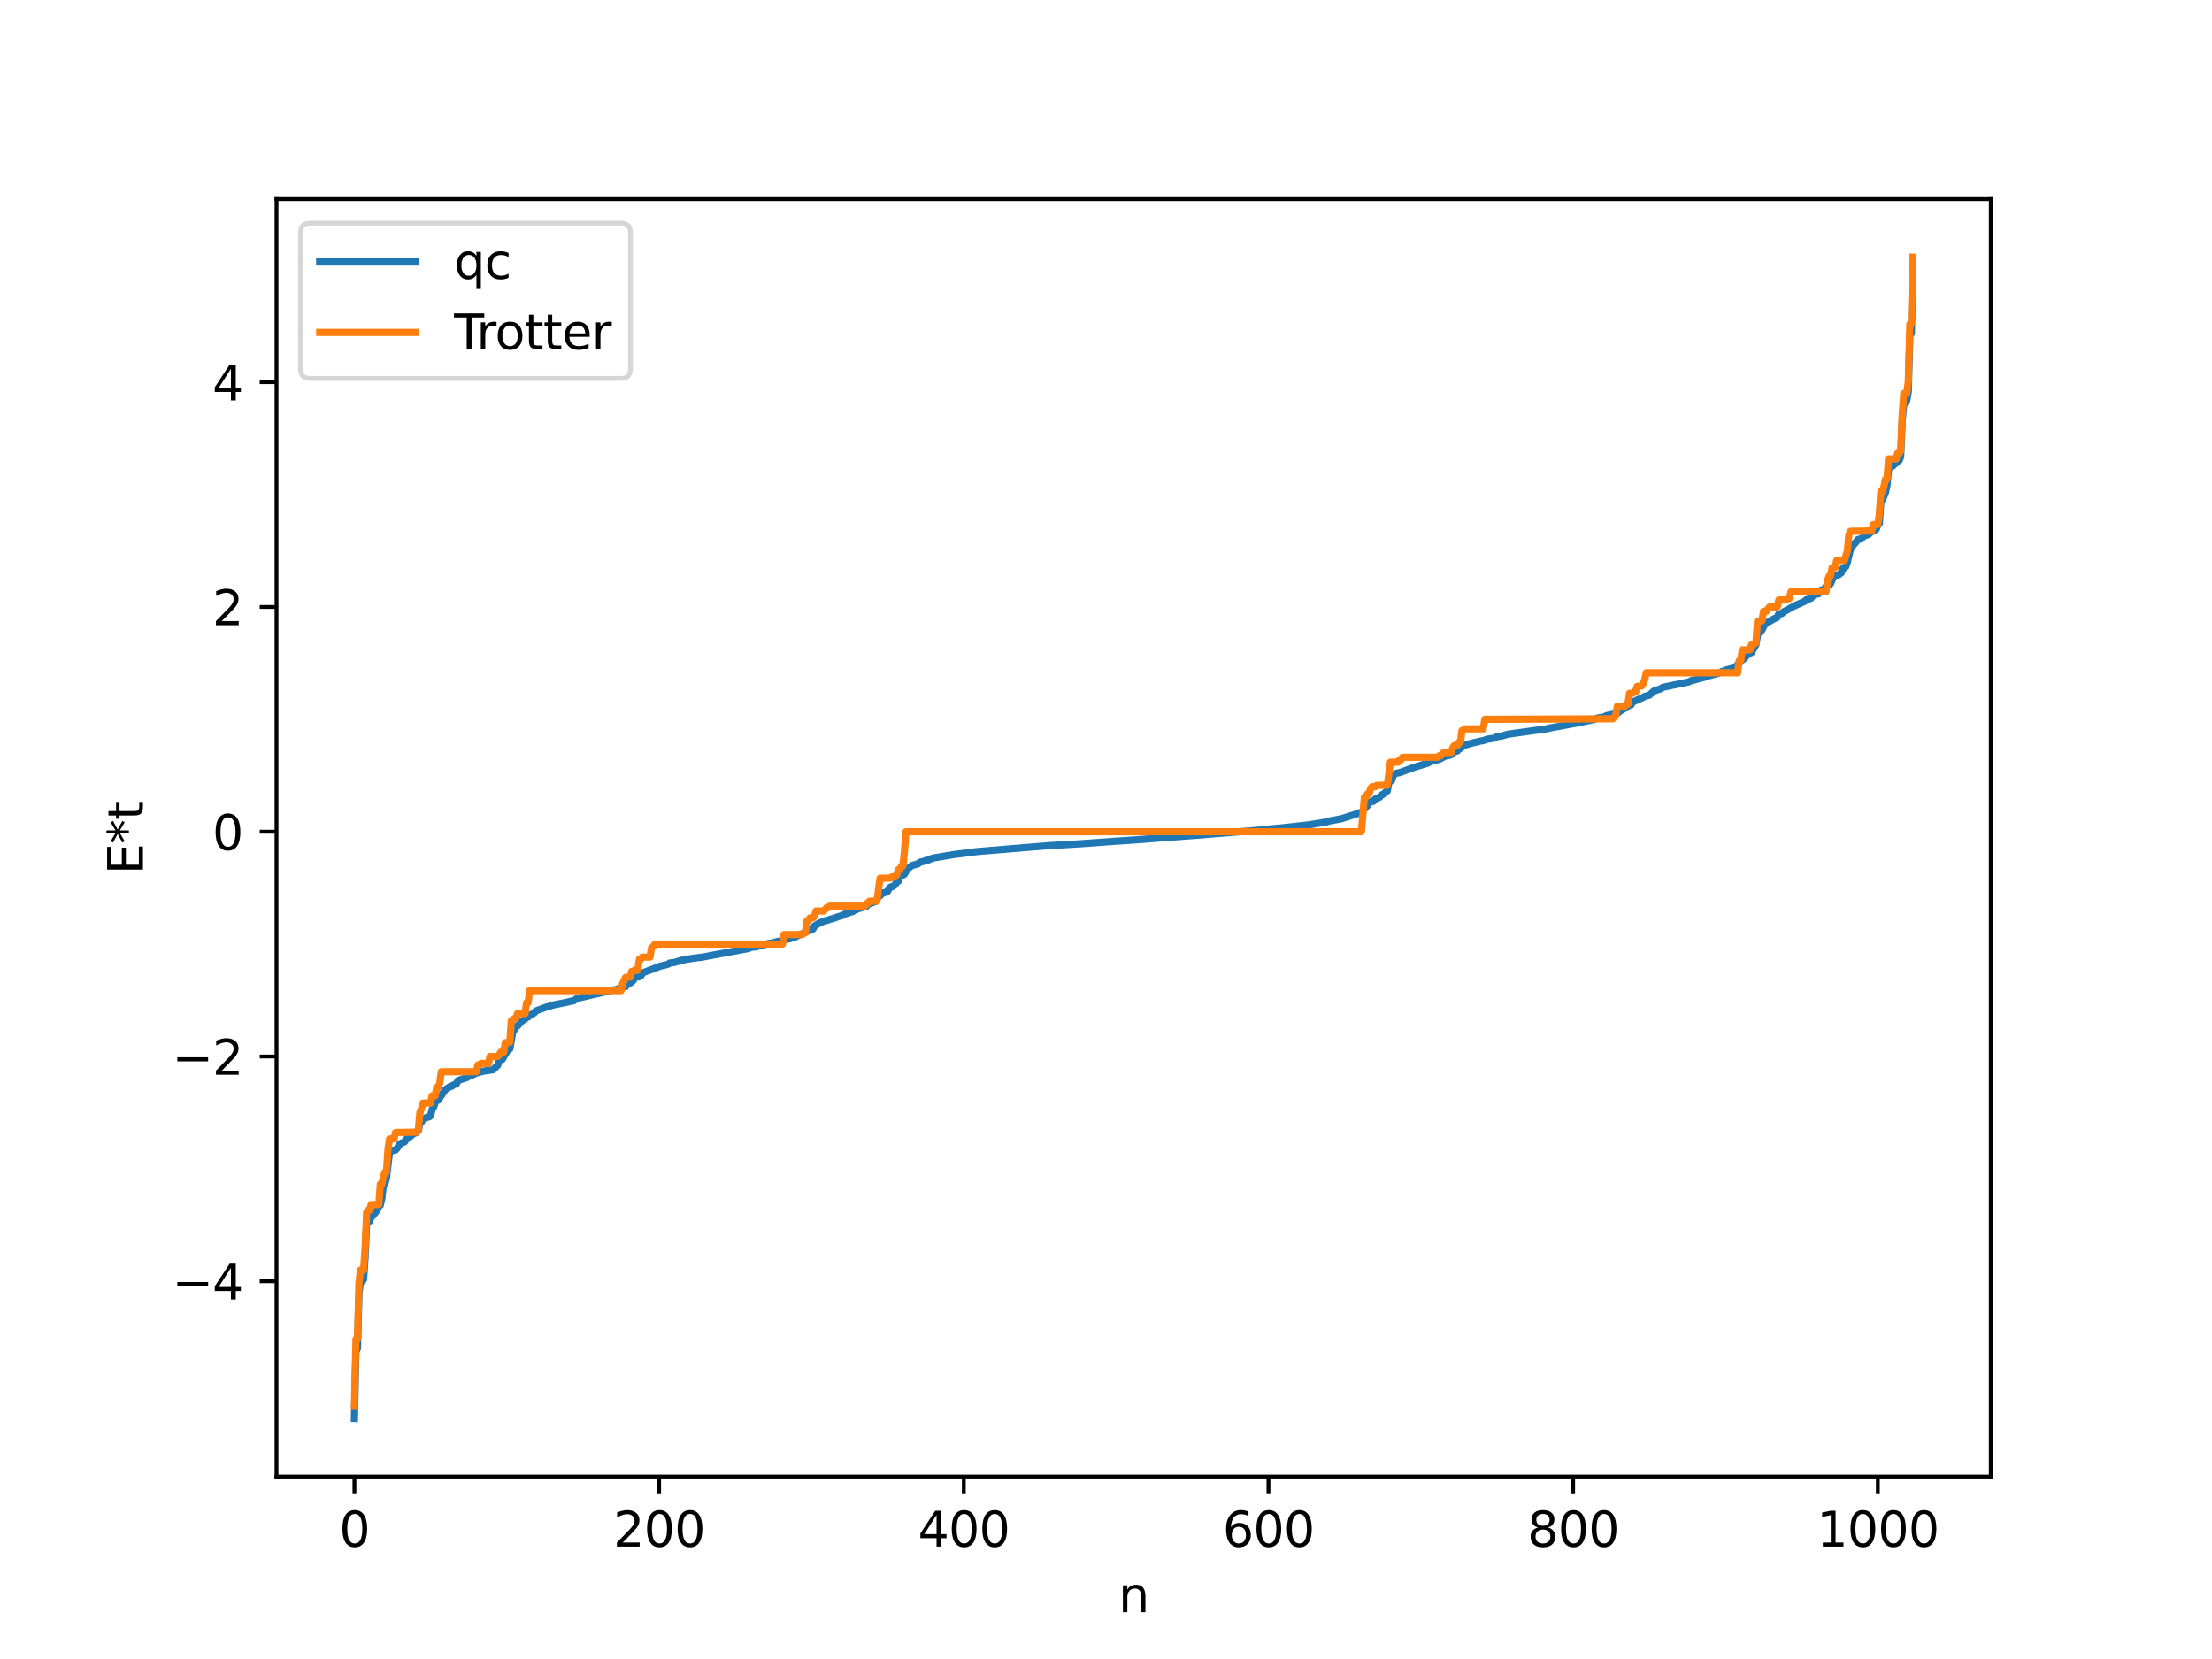 <?xml version="1.0" encoding="utf-8" standalone="no"?>
<!DOCTYPE svg PUBLIC "-//W3C//DTD SVG 1.1//EN"
  "http://www.w3.org/Graphics/SVG/1.1/DTD/svg11.dtd">
<svg xmlns:xlink="http://www.w3.org/1999/xlink" width="460.8pt" height="345.6pt" viewBox="0 0 460.8 345.6" xmlns="http://www.w3.org/2000/svg" version="1.1">
 <defs>
  <style type="text/css">*{stroke-linejoin: round; stroke-linecap: butt}</style>
 </defs>
 <g id="figure_1">
  <g id="patch_1">
   <path d="M 0 345.6 
L 460.8 345.6 
L 460.8 0 
L 0 0 
z
" style="fill: #ffffff"/>
  </g>
  <g id="axes_1">
   <g id="patch_2">
    <path d="M 57.6 307.584 
L 414.72 307.584 
L 414.72 41.472 
L 57.6 41.472 
z
" style="fill: #ffffff"/>
   </g>
   <g id="matplotlib.axis_1">
    <g id="xtick_1">
     <g id="line2d_1">
      <defs>
       <path id="m68a91f277c" d="M 0 0 
L 0 3.5 
" style="stroke: #000000; stroke-width: 0.8"/>
      </defs>
      <g>
       <use xlink:href="#m68a91f277c" x="73.833" y="307.584" style="stroke: #000000; stroke-width: 0.8"/>
      </g>
     </g>
     <g id="text_1">
      <!-- 0 -->
      <g transform="translate(70.651 322.182) scale(0.1 -0.1)">
       <defs>
        <path id="DejaVuSans-30" d="M 2034 4250 
Q 1547 4250 1301 3770 
Q 1056 3291 1056 2328 
Q 1056 1369 1301 889 
Q 1547 409 2034 409 
Q 2525 409 2770 889 
Q 3016 1369 3016 2328 
Q 3016 3291 2770 3770 
Q 2525 4250 2034 4250 
z
M 2034 4750 
Q 2819 4750 3233 4129 
Q 3647 3509 3647 2328 
Q 3647 1150 3233 529 
Q 2819 -91 2034 -91 
Q 1250 -91 836 529 
Q 422 1150 422 2328 
Q 422 3509 836 4129 
Q 1250 4750 2034 4750 
z
" transform="scale(0.016)"/>
       </defs>
       <use xlink:href="#DejaVuSans-30"/>
      </g>
     </g>
    </g>
    <g id="xtick_2">
     <g id="line2d_2">
      <g>
       <use xlink:href="#m68a91f277c" x="137.304" y="307.584" style="stroke: #000000; stroke-width: 0.8"/>
      </g>
     </g>
     <g id="text_2">
      <!-- 200 -->
      <g transform="translate(127.76 322.182) scale(0.1 -0.1)">
       <defs>
        <path id="DejaVuSans-32" d="M 1228 531 
L 3431 531 
L 3431 0 
L 469 0 
L 469 531 
Q 828 903 1448 1529 
Q 2069 2156 2228 2338 
Q 2531 2678 2651 2914 
Q 2772 3150 2772 3378 
Q 2772 3750 2511 3984 
Q 2250 4219 1831 4219 
Q 1534 4219 1204 4116 
Q 875 4013 500 3803 
L 500 4441 
Q 881 4594 1212 4672 
Q 1544 4750 1819 4750 
Q 2544 4750 2975 4387 
Q 3406 4025 3406 3419 
Q 3406 3131 3298 2873 
Q 3191 2616 2906 2266 
Q 2828 2175 2409 1742 
Q 1991 1309 1228 531 
z
" transform="scale(0.016)"/>
       </defs>
       <use xlink:href="#DejaVuSans-32"/>
       <use xlink:href="#DejaVuSans-30" x="63.623"/>
       <use xlink:href="#DejaVuSans-30" x="127.246"/>
      </g>
     </g>
    </g>
    <g id="xtick_3">
     <g id="line2d_3">
      <g>
       <use xlink:href="#m68a91f277c" x="200.775" y="307.584" style="stroke: #000000; stroke-width: 0.8"/>
      </g>
     </g>
     <g id="text_3">
      <!-- 400 -->
      <g transform="translate(191.231 322.182) scale(0.1 -0.1)">
       <defs>
        <path id="DejaVuSans-34" d="M 2419 4116 
L 825 1625 
L 2419 1625 
L 2419 4116 
z
M 2253 4666 
L 3047 4666 
L 3047 1625 
L 3713 1625 
L 3713 1100 
L 3047 1100 
L 3047 0 
L 2419 0 
L 2419 1100 
L 313 1100 
L 313 1709 
L 2253 4666 
z
" transform="scale(0.016)"/>
       </defs>
       <use xlink:href="#DejaVuSans-34"/>
       <use xlink:href="#DejaVuSans-30" x="63.623"/>
       <use xlink:href="#DejaVuSans-30" x="127.246"/>
      </g>
     </g>
    </g>
    <g id="xtick_4">
     <g id="line2d_4">
      <g>
       <use xlink:href="#m68a91f277c" x="264.246" y="307.584" style="stroke: #000000; stroke-width: 0.8"/>
      </g>
     </g>
     <g id="text_4">
      <!-- 600 -->
      <g transform="translate(254.702 322.182) scale(0.1 -0.1)">
       <defs>
        <path id="DejaVuSans-36" d="M 2113 2584 
Q 1688 2584 1439 2293 
Q 1191 2003 1191 1497 
Q 1191 994 1439 701 
Q 1688 409 2113 409 
Q 2538 409 2786 701 
Q 3034 994 3034 1497 
Q 3034 2003 2786 2293 
Q 2538 2584 2113 2584 
z
M 3366 4563 
L 3366 3988 
Q 3128 4100 2886 4159 
Q 2644 4219 2406 4219 
Q 1781 4219 1451 3797 
Q 1122 3375 1075 2522 
Q 1259 2794 1537 2939 
Q 1816 3084 2150 3084 
Q 2853 3084 3261 2657 
Q 3669 2231 3669 1497 
Q 3669 778 3244 343 
Q 2819 -91 2113 -91 
Q 1303 -91 875 529 
Q 447 1150 447 2328 
Q 447 3434 972 4092 
Q 1497 4750 2381 4750 
Q 2619 4750 2861 4703 
Q 3103 4656 3366 4563 
z
" transform="scale(0.016)"/>
       </defs>
       <use xlink:href="#DejaVuSans-36"/>
       <use xlink:href="#DejaVuSans-30" x="63.623"/>
       <use xlink:href="#DejaVuSans-30" x="127.246"/>
      </g>
     </g>
    </g>
    <g id="xtick_5">
     <g id="line2d_5">
      <g>
       <use xlink:href="#m68a91f277c" x="327.717" y="307.584" style="stroke: #000000; stroke-width: 0.8"/>
      </g>
     </g>
     <g id="text_5">
      <!-- 800 -->
      <g transform="translate(318.173 322.182) scale(0.1 -0.1)">
       <defs>
        <path id="DejaVuSans-38" d="M 2034 2216 
Q 1584 2216 1326 1975 
Q 1069 1734 1069 1313 
Q 1069 891 1326 650 
Q 1584 409 2034 409 
Q 2484 409 2743 651 
Q 3003 894 3003 1313 
Q 3003 1734 2745 1975 
Q 2488 2216 2034 2216 
z
M 1403 2484 
Q 997 2584 770 2862 
Q 544 3141 544 3541 
Q 544 4100 942 4425 
Q 1341 4750 2034 4750 
Q 2731 4750 3128 4425 
Q 3525 4100 3525 3541 
Q 3525 3141 3298 2862 
Q 3072 2584 2669 2484 
Q 3125 2378 3379 2068 
Q 3634 1759 3634 1313 
Q 3634 634 3220 271 
Q 2806 -91 2034 -91 
Q 1263 -91 848 271 
Q 434 634 434 1313 
Q 434 1759 690 2068 
Q 947 2378 1403 2484 
z
M 1172 3481 
Q 1172 3119 1398 2916 
Q 1625 2713 2034 2713 
Q 2441 2713 2670 2916 
Q 2900 3119 2900 3481 
Q 2900 3844 2670 4047 
Q 2441 4250 2034 4250 
Q 1625 4250 1398 4047 
Q 1172 3844 1172 3481 
z
" transform="scale(0.016)"/>
       </defs>
       <use xlink:href="#DejaVuSans-38"/>
       <use xlink:href="#DejaVuSans-30" x="63.623"/>
       <use xlink:href="#DejaVuSans-30" x="127.246"/>
      </g>
     </g>
    </g>
    <g id="xtick_6">
     <g id="line2d_6">
      <g>
       <use xlink:href="#m68a91f277c" x="391.188" y="307.584" style="stroke: #000000; stroke-width: 0.8"/>
      </g>
     </g>
     <g id="text_6">
      <!-- 1000 -->
      <g transform="translate(378.463 322.182) scale(0.1 -0.1)">
       <defs>
        <path id="DejaVuSans-31" d="M 794 531 
L 1825 531 
L 1825 4091 
L 703 3866 
L 703 4441 
L 1819 4666 
L 2450 4666 
L 2450 531 
L 3481 531 
L 3481 0 
L 794 0 
L 794 531 
z
" transform="scale(0.016)"/>
       </defs>
       <use xlink:href="#DejaVuSans-31"/>
       <use xlink:href="#DejaVuSans-30" x="63.623"/>
       <use xlink:href="#DejaVuSans-30" x="127.246"/>
       <use xlink:href="#DejaVuSans-30" x="190.869"/>
      </g>
     </g>
    </g>
    <g id="text_7">
     <!-- n -->
     <g transform="translate(232.991 335.861) scale(0.1 -0.1)">
      <defs>
       <path id="DejaVuSans-6e" d="M 3513 2113 
L 3513 0 
L 2938 0 
L 2938 2094 
Q 2938 2591 2744 2837 
Q 2550 3084 2163 3084 
Q 1697 3084 1428 2787 
Q 1159 2491 1159 1978 
L 1159 0 
L 581 0 
L 581 3500 
L 1159 3500 
L 1159 2956 
Q 1366 3272 1645 3428 
Q 1925 3584 2291 3584 
Q 2894 3584 3203 3211 
Q 3513 2838 3513 2113 
z
" transform="scale(0.016)"/>
      </defs>
      <use xlink:href="#DejaVuSans-6e"/>
     </g>
    </g>
   </g>
   <g id="matplotlib.axis_2">
    <g id="ytick_1">
     <g id="line2d_7">
      <defs>
       <path id="m0d91c0a5a4" d="M 0 0 
L -3.5 0 
" style="stroke: #000000; stroke-width: 0.8"/>
      </defs>
      <g>
       <use xlink:href="#m0d91c0a5a4" x="57.6" y="266.909" style="stroke: #000000; stroke-width: 0.8"/>
      </g>
     </g>
     <g id="text_8">
      <!-- −4 -->
      <g transform="translate(35.858 270.708) scale(0.1 -0.1)">
       <defs>
        <path id="DejaVuSans-2212" d="M 678 2272 
L 4684 2272 
L 4684 1741 
L 678 1741 
L 678 2272 
z
" transform="scale(0.016)"/>
       </defs>
       <use xlink:href="#DejaVuSans-2212"/>
       <use xlink:href="#DejaVuSans-34" x="83.789"/>
      </g>
     </g>
    </g>
    <g id="ytick_2">
     <g id="line2d_8">
      <g>
       <use xlink:href="#m0d91c0a5a4" x="57.6" y="220.085" style="stroke: #000000; stroke-width: 0.8"/>
      </g>
     </g>
     <g id="text_9">
      <!-- −2 -->
      <g transform="translate(35.858 223.884) scale(0.1 -0.1)">
       <use xlink:href="#DejaVuSans-2212"/>
       <use xlink:href="#DejaVuSans-32" x="83.789"/>
      </g>
     </g>
    </g>
    <g id="ytick_3">
     <g id="line2d_9">
      <g>
       <use xlink:href="#m0d91c0a5a4" x="57.6" y="173.26" style="stroke: #000000; stroke-width: 0.8"/>
      </g>
     </g>
     <g id="text_10">
      <!-- 0 -->
      <g transform="translate(44.237 177.06) scale(0.1 -0.1)">
       <use xlink:href="#DejaVuSans-30"/>
      </g>
     </g>
    </g>
    <g id="ytick_4">
     <g id="line2d_10">
      <g>
       <use xlink:href="#m0d91c0a5a4" x="57.6" y="126.436" style="stroke: #000000; stroke-width: 0.8"/>
      </g>
     </g>
     <g id="text_11">
      <!-- 2 -->
      <g transform="translate(44.237 130.235) scale(0.1 -0.1)">
       <use xlink:href="#DejaVuSans-32"/>
      </g>
     </g>
    </g>
    <g id="ytick_5">
     <g id="line2d_11">
      <g>
       <use xlink:href="#m0d91c0a5a4" x="57.6" y="79.612" style="stroke: #000000; stroke-width: 0.8"/>
      </g>
     </g>
     <g id="text_12">
      <!-- 4 -->
      <g transform="translate(44.237 83.411) scale(0.1 -0.1)">
       <use xlink:href="#DejaVuSans-34"/>
      </g>
     </g>
    </g>
    <g id="text_13">
     <!-- E*t -->
     <g transform="translate(29.778 182.148) rotate(-90) scale(0.1 -0.1)">
      <defs>
       <path id="DejaVuSans-45" d="M 628 4666 
L 3578 4666 
L 3578 4134 
L 1259 4134 
L 1259 2753 
L 3481 2753 
L 3481 2222 
L 1259 2222 
L 1259 531 
L 3634 531 
L 3634 0 
L 628 0 
L 628 4666 
z
" transform="scale(0.016)"/>
       <path id="DejaVuSans-2a" d="M 3009 3897 
L 1888 3291 
L 3009 2681 
L 2828 2375 
L 1778 3009 
L 1778 1831 
L 1422 1831 
L 1422 3009 
L 372 2375 
L 191 2681 
L 1313 3291 
L 191 3897 
L 372 4206 
L 1422 3572 
L 1422 4750 
L 1778 4750 
L 1778 3572 
L 2828 4206 
L 3009 3897 
z
" transform="scale(0.016)"/>
       <path id="DejaVuSans-74" d="M 1172 4494 
L 1172 3500 
L 2356 3500 
L 2356 3053 
L 1172 3053 
L 1172 1153 
Q 1172 725 1289 603 
Q 1406 481 1766 481 
L 2356 481 
L 2356 0 
L 1766 0 
Q 1100 0 847 248 
Q 594 497 594 1153 
L 594 3053 
L 172 3053 
L 172 3500 
L 594 3500 
L 594 4494 
L 1172 4494 
z
" transform="scale(0.016)"/>
      </defs>
      <use xlink:href="#DejaVuSans-45"/>
      <use xlink:href="#DejaVuSans-2a" x="63.184"/>
      <use xlink:href="#DejaVuSans-74" x="113.184"/>
     </g>
    </g>
   </g>
   <g id="line2d_12">
    <path d="M 73.833 295.488 
L 74.15 281.579 
L 74.467 280.923 
L 74.785 269.363 
L 75.102 267.093 
L 75.42 266.901 
L 75.737 266.558 
L 76.054 261.877 
L 76.372 254.946 
L 76.689 254.409 
L 77.006 254.376 
L 77.324 253.475 
L 77.641 253.305 
L 78.593 252.097 
L 78.91 251.151 
L 79.228 251.046 
L 79.545 249.674 
L 79.862 246.816 
L 80.18 246.573 
L 80.497 245.452 
L 81.132 240.152 
L 81.767 239.659 
L 82.401 239.566 
L 82.719 239.209 
L 83.353 238.233 
L 84.305 237.855 
L 84.623 237.326 
L 84.94 237.023 
L 85.258 236.929 
L 86.21 236.077 
L 86.527 236.046 
L 86.844 235.863 
L 87.162 235.486 
L 87.479 233.926 
L 87.796 233.743 
L 88.114 233.161 
L 88.431 233.054 
L 88.748 232.827 
L 89.383 232.671 
L 89.7 232.401 
L 90.018 231.098 
L 90.335 230.608 
L 90.653 229.68 
L 90.97 229.219 
L 91.287 229.186 
L 92.557 227.301 
L 92.874 226.91 
L 93.826 226.319 
L 94.143 226.266 
L 94.461 226.011 
L 95.096 225.765 
L 95.413 225.1 
L 96.048 224.876 
L 97.317 224.454 
L 97.634 224.211 
L 98.586 223.872 
L 99.221 223.529 
L 100.808 223.122 
L 102.712 222.853 
L 103.664 221.931 
L 103.981 221.034 
L 104.299 220.753 
L 104.616 220.704 
L 105.886 218.576 
L 106.203 218.511 
L 106.838 214.85 
L 107.155 214.557 
L 107.472 213.821 
L 107.79 213.741 
L 108.742 212.676 
L 109.377 212.311 
L 109.694 211.901 
L 110.011 211.873 
L 110.329 211.536 
L 111.281 211.015 
L 111.598 210.614 
L 113.82 209.785 
L 114.454 209.638 
L 115.089 209.398 
L 118.262 208.738 
L 118.897 208.581 
L 119.532 208.472 
L 120.167 207.99 
L 126.831 206.452 
L 127.466 206.274 
L 128.418 206.128 
L 129.687 205.65 
L 130.322 205.535 
L 130.639 205.003 
L 131.274 204.786 
L 131.909 204.252 
L 132.226 203.615 
L 133.178 203.465 
L 133.496 203.318 
L 133.813 202.686 
L 137.621 201.236 
L 138.256 201.107 
L 139.208 200.846 
L 139.525 200.602 
L 140.477 200.493 
L 142.064 200.025 
L 143.651 199.74 
L 145.238 199.516 
L 146.19 199.409 
L 156.028 197.574 
L 156.345 197.363 
L 157.615 197.226 
L 157.932 197.015 
L 158.884 196.91 
L 160.153 196.511 
L 160.788 196.454 
L 162.058 196.1 
L 163.01 195.983 
L 163.327 195.796 
L 164.279 195.597 
L 164.596 195.534 
L 165.231 195.29 
L 165.548 195.248 
L 166.818 194.597 
L 167.135 194.553 
L 167.77 194.144 
L 169.039 193.704 
L 169.357 193.53 
L 169.674 192.883 
L 170.309 192.524 
L 170.626 192.284 
L 171.261 192.062 
L 171.578 191.885 
L 172.53 191.65 
L 173.165 191.416 
L 173.482 191.385 
L 174.434 191.007 
L 175.386 190.741 
L 176.021 190.411 
L 176.339 190.249 
L 176.656 190.213 
L 177.291 189.948 
L 177.608 189.922 
L 177.925 189.68 
L 178.243 189.602 
L 178.56 189.361 
L 180.464 188.815 
L 180.781 188.388 
L 182.368 187.814 
L 182.686 187.36 
L 183.003 186.661 
L 183.32 186.612 
L 183.955 185.973 
L 184.272 185.963 
L 184.907 185.679 
L 185.224 185.076 
L 185.542 184.761 
L 185.859 184.723 
L 186.494 184.293 
L 186.811 183.676 
L 187.129 183.582 
L 187.446 182.649 
L 188.398 182.128 
L 189.033 181.012 
L 189.985 180.306 
L 190.62 180.108 
L 191.254 179.951 
L 191.572 179.634 
L 192.524 179.405 
L 192.841 179.244 
L 193.158 179.229 
L 194.428 178.727 
L 196.015 178.473 
L 197.601 178.2 
L 198.871 177.998 
L 202.362 177.542 
L 203.631 177.387 
L 218.547 176.154 
L 224.894 175.78 
L 232.193 175.255 
L 234.097 175.128 
L 236.319 174.974 
L 248.696 174.037 
L 259.803 173.145 
L 262.977 172.85 
L 264.881 172.655 
L 267.102 172.441 
L 272.815 171.812 
L 273.449 171.697 
L 276.305 171.234 
L 276.94 171.025 
L 279.479 170.547 
L 283.605 169.218 
L 284.874 167.812 
L 285.191 167.171 
L 285.509 167.021 
L 285.826 167.011 
L 286.143 166.886 
L 286.461 166.483 
L 287.096 166.174 
L 287.413 166.072 
L 287.73 165.634 
L 288.365 165.35 
L 288.682 164.946 
L 289 164.781 
L 289.317 163.043 
L 289.952 162.49 
L 290.269 161.452 
L 290.904 161.058 
L 291.539 160.97 
L 294.395 159.921 
L 297.568 158.921 
L 297.886 158.705 
L 298.52 158.513 
L 299.472 158.266 
L 300.107 158.072 
L 300.424 157.794 
L 300.742 157.734 
L 301.059 157.506 
L 302.011 157.335 
L 302.329 157.213 
L 302.963 156.572 
L 303.598 156.436 
L 303.915 155.976 
L 304.233 155.931 
L 304.867 155.33 
L 306.454 154.85 
L 307.724 154.55 
L 308.358 154.367 
L 308.993 154.29 
L 309.628 154.059 
L 310.262 153.923 
L 311.532 153.715 
L 311.849 153.45 
L 312.801 153.336 
L 314.071 152.967 
L 315.658 152.732 
L 322.005 151.858 
L 323.274 151.577 
L 325.178 151.242 
L 328.034 150.707 
L 328.986 150.583 
L 329.939 150.335 
L 332.16 149.855 
L 332.795 149.575 
L 334.064 149.39 
L 334.699 149.072 
L 335.968 148.812 
L 336.92 148.458 
L 337.238 148.382 
L 337.555 148.028 
L 337.872 147.93 
L 338.507 147.522 
L 338.824 147.45 
L 339.142 146.956 
L 339.777 146.832 
L 340.094 146.265 
L 342.315 145.272 
L 342.633 145.068 
L 343.585 144.823 
L 344.537 143.967 
L 345.489 143.637 
L 345.806 143.545 
L 346.441 143.175 
L 351.836 142.045 
L 352.471 141.724 
L 353.105 141.626 
L 353.74 141.429 
L 354.375 141.27 
L 355.327 141.022 
L 355.962 140.794 
L 358.183 140.186 
L 358.818 139.838 
L 359.135 139.808 
L 359.453 139.599 
L 360.722 139.275 
L 361.674 138.843 
L 361.991 138.432 
L 362.309 138.227 
L 362.943 137.447 
L 363.261 137.279 
L 363.896 136.533 
L 364.53 136.043 
L 364.848 135.953 
L 365.8 134.301 
L 366.117 132.38 
L 366.434 131.688 
L 366.752 131.547 
L 367.069 131.227 
L 367.704 129.971 
L 369.608 128.891 
L 370.243 128.593 
L 370.56 127.89 
L 371.195 127.82 
L 371.512 127.471 
L 372.464 126.973 
L 373.734 126.252 
L 375.955 125.274 
L 376.272 124.952 
L 377.224 124.661 
L 377.859 123.892 
L 378.494 123.76 
L 378.811 123.721 
L 379.129 123.039 
L 380.081 122.712 
L 380.398 122.165 
L 381.35 121.582 
L 381.985 120.088 
L 382.302 119.864 
L 382.937 119.779 
L 383.572 119.328 
L 383.889 118.423 
L 384.206 118.313 
L 384.524 118.028 
L 384.841 117.133 
L 385.476 114.481 
L 386.11 113.489 
L 386.428 113.189 
L 387.062 112.382 
L 387.697 112.248 
L 388.332 111.657 
L 389.284 111.334 
L 389.601 110.887 
L 389.919 110.807 
L 390.871 110.239 
L 391.188 109.365 
L 391.505 109.062 
L 391.823 104.438 
L 392.14 104.149 
L 392.775 102.623 
L 393.092 101.14 
L 393.41 97.738 
L 394.044 97.125 
L 394.362 97.028 
L 394.679 96.673 
L 394.996 96.507 
L 395.314 96.08 
L 395.631 95.937 
L 395.948 95.162 
L 396.266 87.667 
L 396.583 84.332 
L 397.218 83.438 
L 397.535 81.589 
L 397.853 69.782 
L 398.17 69.459 
L 398.487 55.787 
L 398.487 55.787 
" clip-path="url(#p1f36f2a9bb)" style="fill: none; stroke: #1f77b4; stroke-width: 1.5; stroke-linecap: square"/>
   </g>
   <g id="line2d_13">
    <path d="M 73.833 292.953 
L 74.15 278.986 
L 74.467 278.986 
L 74.785 267.047 
L 75.102 264.567 
L 75.737 264.567 
L 76.054 260.1 
L 76.372 252.559 
L 76.689 252.097 
L 77.006 252.097 
L 77.324 250.93 
L 78.91 250.93 
L 79.228 246.676 
L 79.545 246.676 
L 79.862 245.136 
L 80.18 244.184 
L 80.497 244.184 
L 80.815 239.48 
L 81.132 237.266 
L 82.084 237.227 
L 82.401 235.917 
L 86.844 235.842 
L 87.162 235.125 
L 87.479 231.716 
L 87.796 230.962 
L 88.114 229.782 
L 89.7 229.782 
L 90.018 228.274 
L 90.653 228.274 
L 90.97 226.523 
L 91.287 226.523 
L 91.605 225.61 
L 91.922 223.264 
L 99.221 223.264 
L 99.539 221.865 
L 99.856 221.865 
L 100.173 221.534 
L 101.76 221.534 
L 102.077 220.085 
L 103.664 220.085 
L 103.981 219.758 
L 104.299 219.193 
L 104.934 219.193 
L 105.251 217.205 
L 106.203 217.105 
L 106.52 212.618 
L 107.155 212.175 
L 107.472 212.175 
L 107.79 211.142 
L 109.377 211.142 
L 109.694 208.875 
L 110.011 208.875 
L 110.329 206.37 
L 129.37 206.37 
L 129.687 204.947 
L 130.322 203.608 
L 131.274 203.523 
L 131.591 202.359 
L 131.909 202.359 
L 132.226 202.093 
L 132.861 202.093 
L 133.178 199.851 
L 133.496 199.851 
L 133.813 199.382 
L 135.4 199.382 
L 135.717 197.471 
L 136.034 197.213 
L 136.352 196.781 
L 136.986 196.673 
L 163.01 196.673 
L 163.327 194.689 
L 167.135 194.689 
L 167.453 194.326 
L 167.77 194.326 
L 168.087 191.871 
L 168.405 191.871 
L 168.722 191.216 
L 169.357 191.216 
L 169.674 190.793 
L 169.991 189.78 
L 171.578 189.78 
L 172.213 189.066 
L 172.53 189.066 
L 172.848 188.763 
L 180.147 188.763 
L 180.464 188.241 
L 180.781 188.241 
L 181.099 187.73 
L 182.686 187.73 
L 183.32 182.958 
L 185.542 182.916 
L 185.859 182.638 
L 186.494 182.638 
L 186.811 182.22 
L 187.129 181.17 
L 187.446 181.17 
L 187.763 180.459 
L 188.081 180.459 
L 188.398 177.492 
L 188.715 173.26 
L 283.605 173.26 
L 284.239 166.062 
L 284.557 166.062 
L 284.874 165.351 
L 285.191 165.351 
L 285.509 164.301 
L 285.826 163.883 
L 286.461 163.883 
L 286.778 163.605 
L 289 163.563 
L 289.634 158.791 
L 291.221 158.791 
L 291.539 158.279 
L 291.856 158.279 
L 292.173 157.758 
L 299.472 157.758 
L 299.79 157.455 
L 300.107 157.455 
L 300.742 156.741 
L 302.329 156.741 
L 302.646 155.728 
L 302.963 155.305 
L 303.598 155.305 
L 303.915 154.65 
L 304.233 154.65 
L 304.55 152.195 
L 304.867 152.195 
L 305.185 151.832 
L 308.993 151.832 
L 309.31 149.848 
L 335.968 149.739 
L 336.603 149.05 
L 336.92 147.139 
L 338.507 147.139 
L 338.824 146.67 
L 339.142 146.67 
L 339.459 144.428 
L 340.094 144.428 
L 340.411 144.162 
L 340.729 144.162 
L 341.046 142.998 
L 341.681 142.913 
L 341.998 142.913 
L 342.315 142.394 
L 342.633 141.574 
L 342.95 140.151 
L 361.991 140.151 
L 362.309 137.646 
L 362.626 137.646 
L 362.943 135.379 
L 364.53 135.379 
L 364.848 134.346 
L 365.165 134.346 
L 365.8 133.903 
L 366.117 129.416 
L 367.069 129.316 
L 367.386 127.328 
L 368.021 127.328 
L 368.339 126.763 
L 368.656 126.436 
L 370.243 126.436 
L 370.56 124.987 
L 372.147 124.987 
L 372.464 124.656 
L 372.781 124.656 
L 373.099 123.257 
L 380.398 123.257 
L 380.715 120.91 
L 381.033 119.998 
L 381.35 119.998 
L 381.667 118.246 
L 382.302 118.246 
L 382.62 116.739 
L 384.206 116.739 
L 384.841 114.805 
L 385.158 111.396 
L 385.476 110.678 
L 389.919 110.604 
L 390.236 109.293 
L 391.188 109.255 
L 391.505 107.041 
L 391.823 102.337 
L 392.14 102.337 
L 392.458 101.385 
L 392.775 99.845 
L 393.092 99.845 
L 393.41 95.591 
L 394.996 95.591 
L 395.314 94.424 
L 395.631 94.424 
L 395.948 93.961 
L 396.266 86.42 
L 396.583 81.953 
L 397.218 81.953 
L 397.535 79.474 
L 397.853 67.535 
L 398.17 67.535 
L 398.487 53.568 
L 398.487 53.568 
" clip-path="url(#p1f36f2a9bb)" style="fill: none; stroke: #ff7f0e; stroke-width: 1.5; stroke-linecap: square"/>
   </g>
   <g id="patch_3">
    <path d="M 57.6 307.584 
L 57.6 41.472 
" style="fill: none; stroke: #000000; stroke-width: 0.8; stroke-linejoin: miter; stroke-linecap: square"/>
   </g>
   <g id="patch_4">
    <path d="M 414.72 307.584 
L 414.72 41.472 
" style="fill: none; stroke: #000000; stroke-width: 0.8; stroke-linejoin: miter; stroke-linecap: square"/>
   </g>
   <g id="patch_5">
    <path d="M 57.6 307.584 
L 414.72 307.584 
" style="fill: none; stroke: #000000; stroke-width: 0.8; stroke-linejoin: miter; stroke-linecap: square"/>
   </g>
   <g id="patch_6">
    <path d="M 57.6 41.472 
L 414.72 41.472 
" style="fill: none; stroke: #000000; stroke-width: 0.8; stroke-linejoin: miter; stroke-linecap: square"/>
   </g>
   <g id="legend_1">
    <g id="patch_7">
     <path d="M 64.6 78.828 
L 129.342 78.828 
Q 131.342 78.828 131.342 76.828 
L 131.342 48.472 
Q 131.342 46.472 129.342 46.472 
L 64.6 46.472 
Q 62.6 46.472 62.6 48.472 
L 62.6 76.828 
Q 62.6 78.828 64.6 78.828 
z
" style="fill: #ffffff; opacity: 0.8; stroke: #cccccc; stroke-linejoin: miter"/>
    </g>
    <g id="line2d_14">
     <path d="M 66.6 54.57 
L 76.6 54.57 
L 86.6 54.57 
" style="fill: none; stroke: #1f77b4; stroke-width: 1.5; stroke-linecap: square"/>
    </g>
    <g id="text_14">
     <!-- qc -->
     <g transform="translate(94.6 58.07) scale(0.1 -0.1)">
      <defs>
       <path id="DejaVuSans-71" d="M 947 1747 
Q 947 1113 1208 752 
Q 1469 391 1925 391 
Q 2381 391 2643 752 
Q 2906 1113 2906 1747 
Q 2906 2381 2643 2742 
Q 2381 3103 1925 3103 
Q 1469 3103 1208 2742 
Q 947 2381 947 1747 
z
M 2906 525 
Q 2725 213 2448 61 
Q 2172 -91 1784 -91 
Q 1150 -91 751 415 
Q 353 922 353 1747 
Q 353 2572 751 3078 
Q 1150 3584 1784 3584 
Q 2172 3584 2448 3432 
Q 2725 3281 2906 2969 
L 2906 3500 
L 3481 3500 
L 3481 -1331 
L 2906 -1331 
L 2906 525 
z
" transform="scale(0.016)"/>
       <path id="DejaVuSans-63" d="M 3122 3366 
L 3122 2828 
Q 2878 2963 2633 3030 
Q 2388 3097 2138 3097 
Q 1578 3097 1268 2742 
Q 959 2388 959 1747 
Q 959 1106 1268 751 
Q 1578 397 2138 397 
Q 2388 397 2633 464 
Q 2878 531 3122 666 
L 3122 134 
Q 2881 22 2623 -34 
Q 2366 -91 2075 -91 
Q 1284 -91 818 406 
Q 353 903 353 1747 
Q 353 2603 823 3093 
Q 1294 3584 2113 3584 
Q 2378 3584 2631 3529 
Q 2884 3475 3122 3366 
z
" transform="scale(0.016)"/>
      </defs>
      <use xlink:href="#DejaVuSans-71"/>
      <use xlink:href="#DejaVuSans-63" x="63.477"/>
     </g>
    </g>
    <g id="line2d_15">
     <path d="M 66.6 69.249 
L 76.6 69.249 
L 86.6 69.249 
" style="fill: none; stroke: #ff7f0e; stroke-width: 1.5; stroke-linecap: square"/>
    </g>
    <g id="text_15">
     <!-- Trotter -->
     <g transform="translate(94.6 72.749) scale(0.1 -0.1)">
      <defs>
       <path id="DejaVuSans-54" d="M -19 4666 
L 3928 4666 
L 3928 4134 
L 2272 4134 
L 2272 0 
L 1638 0 
L 1638 4134 
L -19 4134 
L -19 4666 
z
" transform="scale(0.016)"/>
       <path id="DejaVuSans-72" d="M 2631 2963 
Q 2534 3019 2420 3045 
Q 2306 3072 2169 3072 
Q 1681 3072 1420 2755 
Q 1159 2438 1159 1844 
L 1159 0 
L 581 0 
L 581 3500 
L 1159 3500 
L 1159 2956 
Q 1341 3275 1631 3429 
Q 1922 3584 2338 3584 
Q 2397 3584 2469 3576 
Q 2541 3569 2628 3553 
L 2631 2963 
z
" transform="scale(0.016)"/>
       <path id="DejaVuSans-6f" d="M 1959 3097 
Q 1497 3097 1228 2736 
Q 959 2375 959 1747 
Q 959 1119 1226 758 
Q 1494 397 1959 397 
Q 2419 397 2687 759 
Q 2956 1122 2956 1747 
Q 2956 2369 2687 2733 
Q 2419 3097 1959 3097 
z
M 1959 3584 
Q 2709 3584 3137 3096 
Q 3566 2609 3566 1747 
Q 3566 888 3137 398 
Q 2709 -91 1959 -91 
Q 1206 -91 779 398 
Q 353 888 353 1747 
Q 353 2609 779 3096 
Q 1206 3584 1959 3584 
z
" transform="scale(0.016)"/>
       <path id="DejaVuSans-65" d="M 3597 1894 
L 3597 1613 
L 953 1613 
Q 991 1019 1311 708 
Q 1631 397 2203 397 
Q 2534 397 2845 478 
Q 3156 559 3463 722 
L 3463 178 
Q 3153 47 2828 -22 
Q 2503 -91 2169 -91 
Q 1331 -91 842 396 
Q 353 884 353 1716 
Q 353 2575 817 3079 
Q 1281 3584 2069 3584 
Q 2775 3584 3186 3129 
Q 3597 2675 3597 1894 
z
M 3022 2063 
Q 3016 2534 2758 2815 
Q 2500 3097 2075 3097 
Q 1594 3097 1305 2825 
Q 1016 2553 972 2059 
L 3022 2063 
z
" transform="scale(0.016)"/>
      </defs>
      <use xlink:href="#DejaVuSans-54"/>
      <use xlink:href="#DejaVuSans-72" x="46.334"/>
      <use xlink:href="#DejaVuSans-6f" x="85.197"/>
      <use xlink:href="#DejaVuSans-74" x="146.379"/>
      <use xlink:href="#DejaVuSans-74" x="185.588"/>
      <use xlink:href="#DejaVuSans-65" x="224.797"/>
      <use xlink:href="#DejaVuSans-72" x="286.32"/>
     </g>
    </g>
   </g>
  </g>
 </g>
 <defs>
  <clipPath id="p1f36f2a9bb">
   <rect x="57.6" y="41.472" width="357.12" height="266.112"/>
  </clipPath>
 </defs>
</svg>
